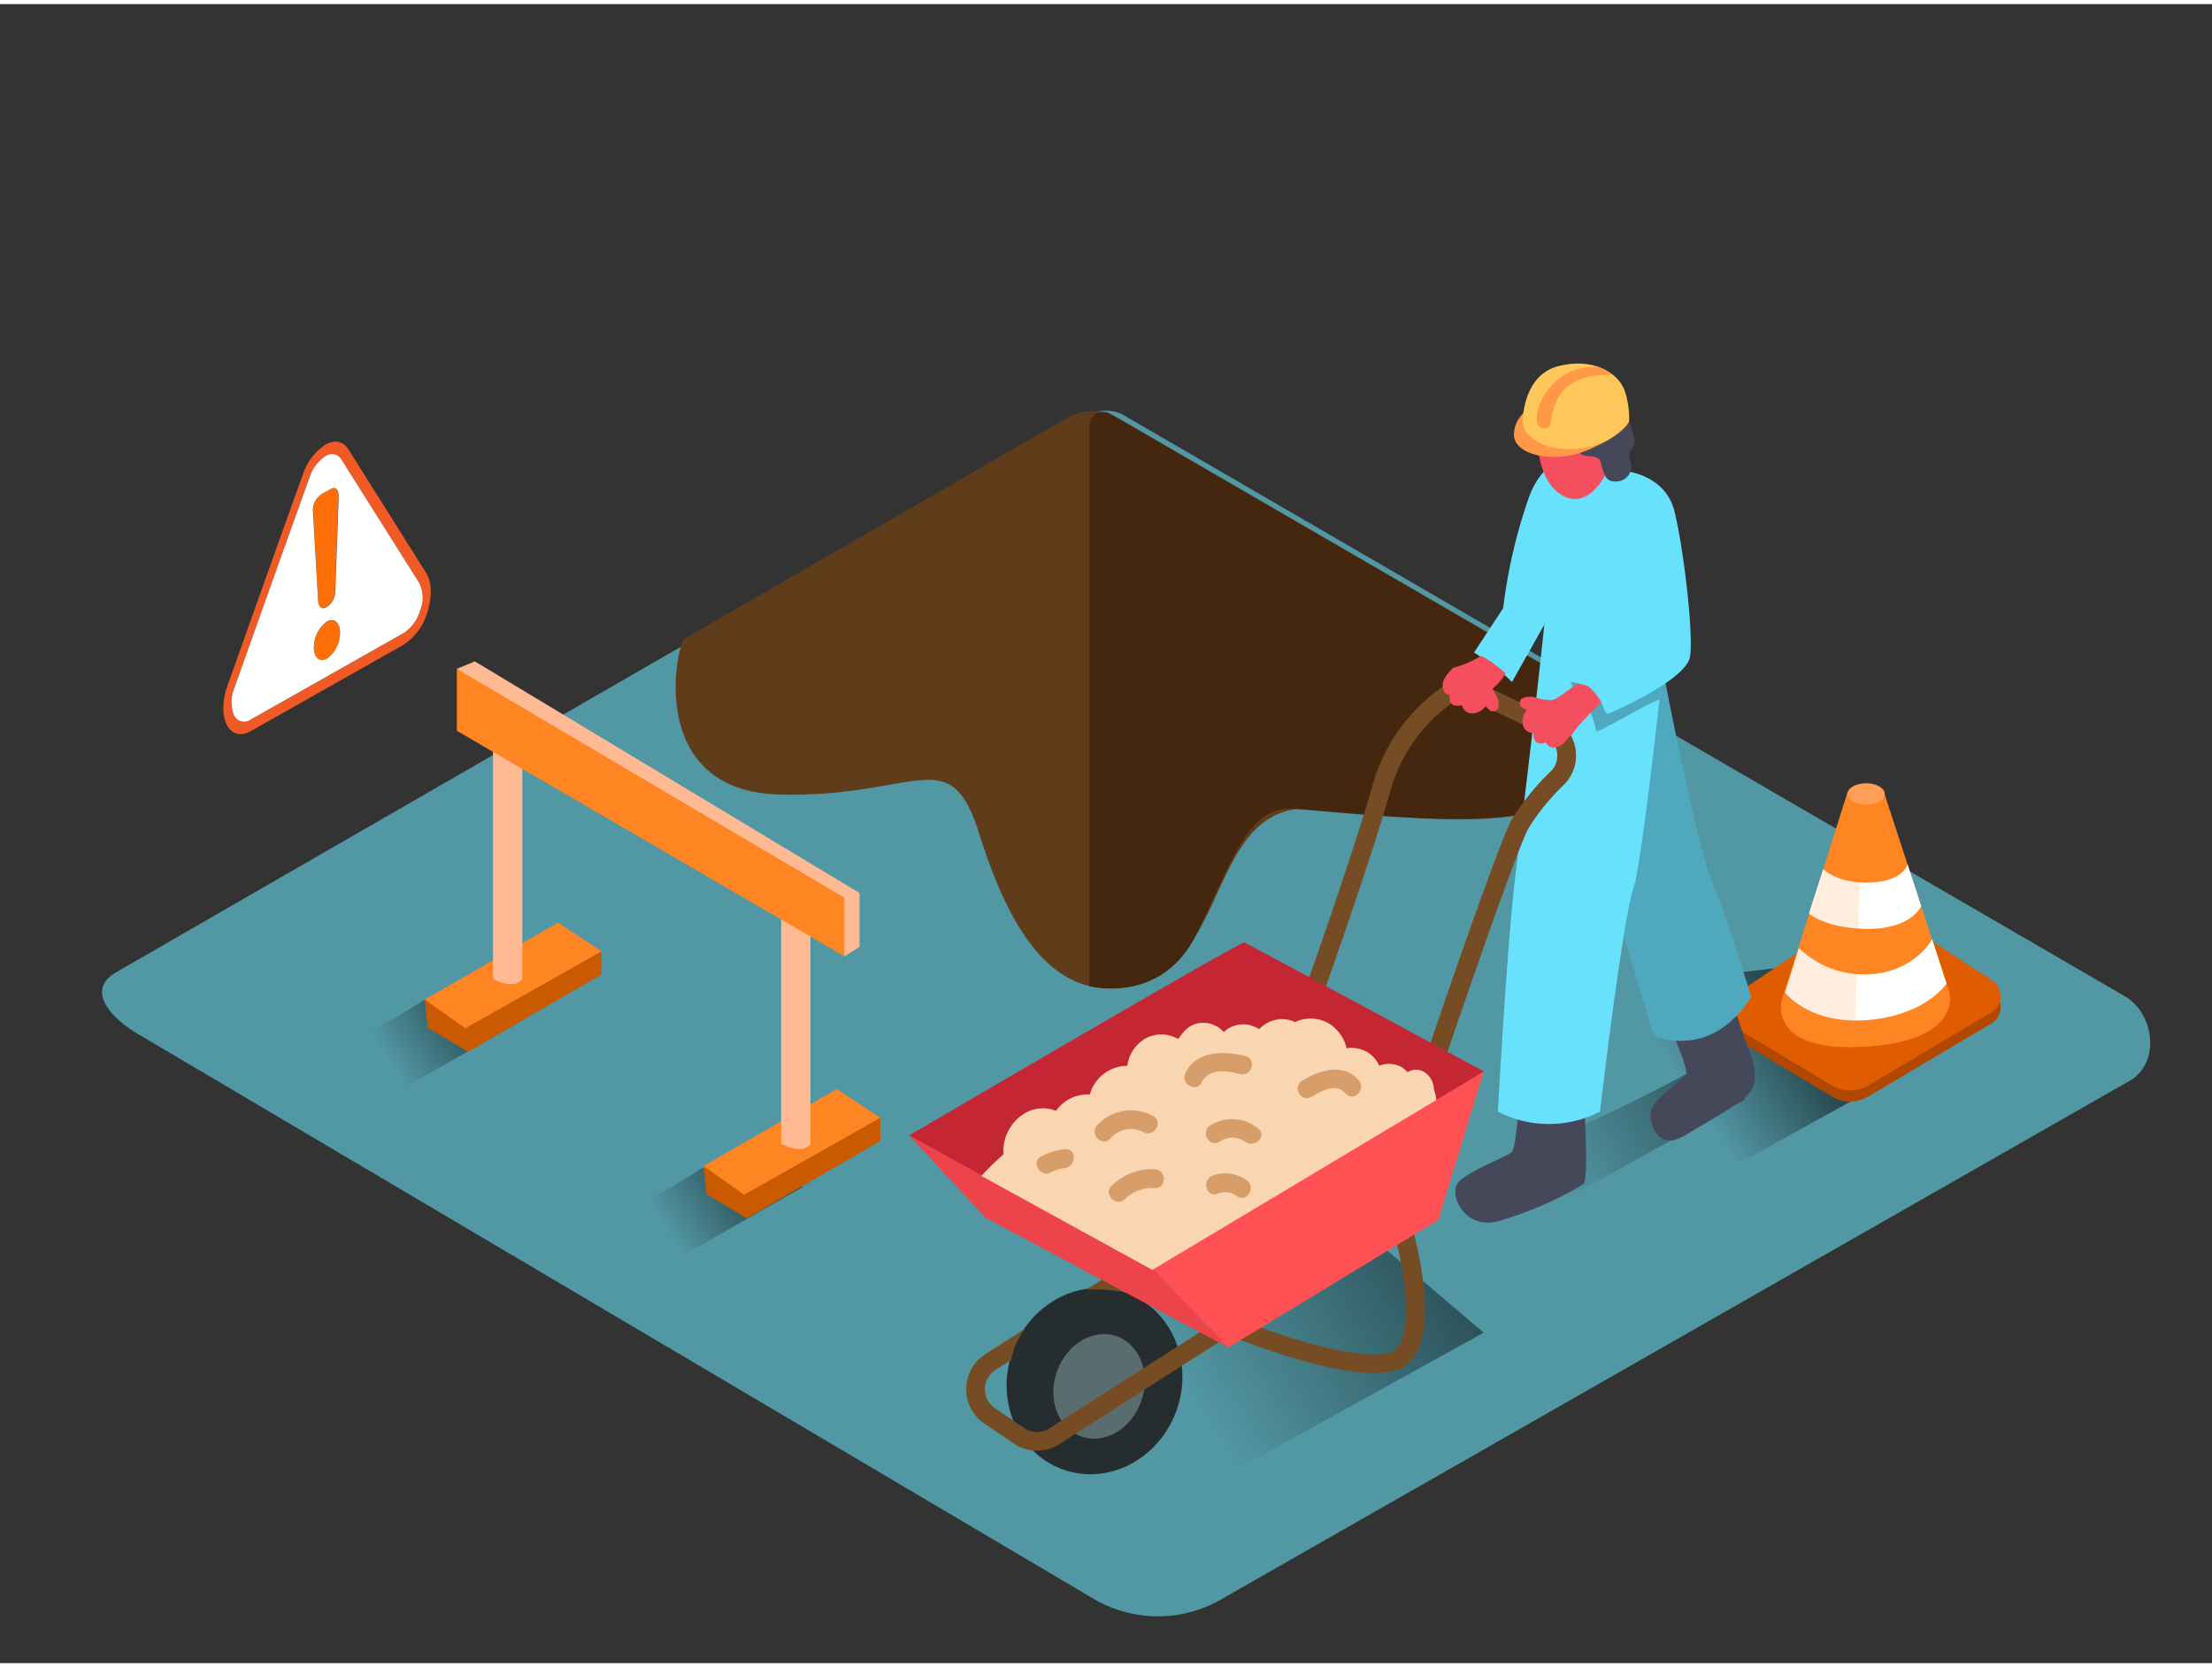 <svg xmlns="http://www.w3.org/2000/svg" xmlns:xlink="http://www.w3.org/1999/xlink" viewBox="0 0 400 300" width="406" height="306" class="illustration styles_illustrationTablet__1DWOa"><rect x="0" y="0" width="400" height="300" fill="#333333" stroke="none"/><defs><linearGradient id="linear-gradient" x1="120.33" y1="221.5" x2="139.82" y2="208.86" gradientUnits="userSpaceOnUse"><stop offset="0" stop-color="#5297a4"></stop><stop offset="0.79" stop-color="#294a51"></stop><stop offset="1" stop-color="#294a51"></stop></linearGradient><linearGradient id="linear-gradient-2" x1="70.21" y1="191.03" x2="89.7" y2="178.4" xlink:href="#linear-gradient"></linearGradient><linearGradient id="linear-gradient-3" x1="307.08" y1="199.06" x2="330.04" y2="184.12" xlink:href="#linear-gradient"></linearGradient><linearGradient id="linear-gradient-4" x1="279.99" y1="210.53" x2="324.34" y2="183.35" xlink:href="#linear-gradient"></linearGradient><linearGradient id="linear-gradient-5" x1="212.24" y1="246.31" x2="273.34" y2="208.86" xlink:href="#linear-gradient"></linearGradient></defs><title>PP_</title><g style="isolation: isolate;"><g id="Layer_2" data-name="Layer 2"><path d="M198.15,288.6,25.65,186.65c-5.49-3.08-10.2-8.15-4.85-11.46L193.92,75.41c2.6-1.61,6.54-2.66,9.18-1.13L384.18,179.37c5.49,3.19,6.48,12.1,1,15.29L220.89,288.44A22.94,22.94,0,0,1,198.15,288.6Z" fill="#5297a4"></path><path d="M126.93,210.48c-8.79,5.85-14.3,7.54-23.16,13.28l11.76,7.08,29.71-17Z" fill="url(#linear-gradient)"></path><path d="M76.81,180c-8.79,5.85-14.3,7.54-23.16,13.28l11.76,7.08,29.71-17Z" fill="url(#linear-gradient-2)"></path><polygon points="314.44 175.12 279.9 198.02 307.57 213.42 353.39 188.08 335.22 172.64 314.44 175.12" fill="url(#linear-gradient-3)"></polygon><path d="M305,193.44c-17.87,9.69-38.19,17.49-56.21,26.88L260,228.81,315.7,198Z" fill="url(#linear-gradient-4)"></path><polygon points="208.48 220.33 155.43 255.51 197.93 279.16 268.3 240.24 240.4 216.52 208.48 220.33" fill="url(#linear-gradient-5)"></polygon><path d="M337.79,197.57l22.3-13.23a3.41,3.41,0,0,0,.12-5.8l-18.43-12a5.71,5.71,0,0,0-6.31,0l-21.9,14.74a3.41,3.41,0,0,0,.15,5.75l17.43,10.46A6.47,6.47,0,0,0,337.79,197.57Z" fill="#b24800"></path><path d="M337.79,195.56l22.3-13.23a3.41,3.41,0,0,0,.12-5.8l-18.43-12a5.71,5.71,0,0,0-6.31,0l-21.9,14.74a3.41,3.41,0,0,0,.15,5.75l17.43,10.46A6.47,6.47,0,0,0,337.79,195.56Z" fill="#df5d00"></path><path d="M334.08,142.56,322.24,180s-2.89,9.5,14.87,8.54,15.42-9.78,15.42-9.78l-11.84-36.21" fill="#ff8522"></path><path d="M329.7,156.43s2.35,2.43,7.76,2.43c6.76,0,7.48-3.33,7.48-3.33l2.48,7.57s-1.78,4.27-10,4.13c-7.4-.12-10.3-2.78-10.3-2.78" fill="#fff"></path><path d="M325.3,170.7a16.92,16.92,0,0,0,12,4.76c8.79-.1,12.09-6.35,12.09-6.35l2.61,8s-3.77,5.85-14.61,6.63c-10.22.73-14.61-5-14.61-5" fill="#fff"></path><path d="M336.64,142.83H334.1l-11.84,37.45s-2.69,8.86,13.11,8.6C335.71,173.53,336.48,158.19,336.64,142.83Z" fill="#ff8522" opacity="0.15" style="mix-blend-mode: multiply;"></path><ellipse cx="337.45" cy="142.83" rx="3.37" ry="1.93" fill="#ff9f57"></ellipse><polyline points="152.69 172.18 155.43 170.49 155.43 160.74 85.87 118.86 82.61 120.2" fill="#ffba93"></polyline><polyline points="108.77 171.29 108.77 175.47 84.64 189.47 77.36 185.11 76.81 180.02" fill="#ca5a00"></polyline><polygon points="100.91 166.1 76.81 180.02 84.16 185.2 108.77 171.29 100.91 166.1" fill="#ff8522"></polygon><polyline points="159.19 201.39 159.19 205.58 135.06 219.58 127.78 215.22 127.22 210.12" fill="#ca5a00"></polyline><polygon points="151.33 196.2 127.22 210.12 134.57 215.3 159.19 201.39 151.33 196.2" fill="#ff8522"></polygon><path d="M94.45,136.1v40.18s-1.16,2.12-5.3,0V133.95" fill="#ffba93"></path><path d="M146.56,165.91v40.18s-1.16,2.12-5.3,0V163.75" fill="#ffba93"></path><polygon points="152.69 161.59 152.69 172.18 82.61 131.41 82.61 120.2 152.69 161.59" fill="#ff8522"></polygon><path d="M59.09,111.72c1.32-.74,2.41.15,2.42,2a5.76,5.76,0,0,1-2.37,4.69c-1.29.73-2.35-.15-2.36-2A5.77,5.77,0,0,1,59.09,111.72Z" fill="#ff6f08"></path><path d="M57.53,108l-.89-16.31A3.46,3.46,0,0,1,58,88.71l1.78-1c.83-.47,1.49.14,1.44,1.33l-.65,17.18a3.45,3.45,0,0,1-1.42,2.69L59,109C58.22,109.45,57.59,109,57.53,108Z" fill="#ff6f08"></path><path d="M77.08,102.89c1,1.59,1.09,4.18.24,6.92a10.54,10.54,0,0,1-4.27,6L45.33,131.48c-1.81,1-3.43.59-4.31-1.15s-.84-4.39.12-7.09c4.18-11.77,9.93-27.95,13.62-38.14a10.32,10.32,0,0,1,4.08-5.44c1.68-.94,3.22-.63,4.14.82ZM76,109.55a6,6,0,0,0-.16-4.82L61.72,82.32a2,2,0,0,0-2.87-.58A7.18,7.18,0,0,0,56,85.54c-3.68,10.17-9.43,26.35-13.61,38.12a6.57,6.57,0,0,0-.08,4.94,2,2,0,0,0,3,.8L73,113.73a7.3,7.3,0,0,0,3-4.18" fill="#f15a24"></path><path d="M75.84,104.73a6,6,0,0,1,.16,4.82,7.3,7.3,0,0,1-3,4.18L45.31,129.39a2,2,0,0,1-3-.8,6.57,6.57,0,0,1,.08-4.94C46.57,111.88,52.32,95.71,56,85.54a7.18,7.18,0,0,1,2.84-3.79,2,2,0,0,1,2.88.57ZM58,88.71a3.46,3.46,0,0,0-1.41,2.94L57.53,108c.06,1,.69,1.5,1.44,1.07l.23-.13a3.45,3.45,0,0,0,1.42-2.69L61.26,89c0-1.19-.61-1.8-1.44-1.33l-1.78,1m1.09,29.7a5.76,5.76,0,0,0,2.37-4.69c0-1.86-1.11-2.76-2.42-2a5.77,5.77,0,0,0-2.32,4.69c0,1.85,1.07,2.73,2.36,2" fill="#fff"></path><path d="M123.8,114.73c-1.38.79-7.32,27.73,17.45,28.22s30.51-9.8,35.82,7.05c4.2,13.35,12.56,33.84,30.75,26.36,14.69-6,11.38-33,31-30.85,24.88,2.78,54.92,6.3,52.27-19.09L202.14,74.84a9.15,9.15,0,0,0-9.16,0Z" fill="#603d1a"></path><path d="M197,76.26V177.58s13,3.5,19.34-9.37,9.18-23,17.11-22.7,43.71,5.34,51.61-2.85S291,126.43,291,126.43L200.79,74.1A2.5,2.5,0,0,0,197,76.26Z" fill="#44270e"></path><path d="M274.68,198.6s-.51,8-1.27,8.92-8.67,3.72-9.94,5.88,1.38,8.18,7.38,6.7a64.54,64.54,0,0,0,15.46-6.7c1.13-.91,0-17.35,0-17.35Z" fill="#454859"></path><path d="M302,184.92s3.21,7.38,2.93,8.52-6.28,4.55-6.43,7c-.18,2.87,1.59,5.66,4.46,4.91a8.67,8.67,0,0,0,2.24-1.08c3.51-2.14,7.27-4.09,10.47-6.69,3.56-2.91.61-8.06-.55-11.61q-1.65-5.06-3.39-10.09v0Z" fill="#454859"></path><path d="M299.81,115.64s6.56,35.42,9.69,42.91,7.14,20.95,7.14,20.95-5.91,11.11-17.49,7.1l-14.47-47.3" fill="#68e1fd"></path><path d="M299.81,115.64s6.56,35.42,9.69,42.91,7.14,20.95,7.14,20.95-5.91,11.11-17.49,7.1l-14.47-47.3" opacity="0.25"></path><path d="M279.62,108.18c-.67,8.91-5.11,45.14-5.76,50.86-1.42,12.5-3,41.24-3,41.24a20.23,20.23,0,0,0,18.47,0s4.06-34.71,6.09-40.57c1.24-3.55,4.24-29.59,5.26-39.59C297,108.18,287.34,108.66,279.62,108.18Z" fill="#68e1fd"></path><path d="M300.06,125.78l.25-2.33-16.3-.93.29.74a15.31,15.31,0,0,1,4.36,8.31C291.58,130.41,297.11,126.83,300.06,125.78Z" opacity="0.25"></path><path d="M302.8,91.73c-1.63-6.62-8.81-7.27-8.81-7.27s-12.57-8.21-17.42,4.48a94.7,94.7,0,0,0-4.75,20.3l-5.26,8s5.1,3.41,6.85,5.36l6.26-11.12,13,3.55L284,122.52a9.07,9.07,0,0,1,4,1.83,7.09,7.09,0,0,1,2.21,3.58l.56.42s14.26-6,14.86-10.44S304.43,98.35,302.8,91.73Z" fill="#68e1fd"></path><path d="M277.93,76s-.78,10.87,5.44,13.24,11.79-11.74,7.51-17.12" fill="#f54e5f"></path><path d="M284.19,79.83c.81-.08.73,1.77,3.16,1.92s2,1.09,2.44,2.36.78,2.36,2.6,2.21a2.71,2.71,0,0,0,2.43-3.66c-.76-1.68.91-2.44.76-3.81s-1.23-5.49-3.93-5.95" fill="#454859"></path><path d="M277.05,72.75s-3.28,1.66-3.28,5.17,7.14,5.49,13.73,2.57,7.08-5,7.08-5" fill="#ff9948"></path><path d="M275.37,75.53s-.14-8.48,6.59-10.1,11.15,1.68,12,5a15.47,15.47,0,0,1,.63,5S291.73,80,285,80.44,275.21,77.46,275.37,75.53Z" fill="#ffc759"></path><path d="M291.68,67.08c-.2-.18-1.33,0-1.61,0a11.67,11.67,0,0,0-6,1.59c-2.1,1.38-3,3.67-3.51,6.05a7.45,7.45,0,0,0-.18,1.24,1.26,1.26,0,0,1-1.63.67c-1.15-.43-.82-2.3-.82-2.31a10.43,10.43,0,0,1,11.15-8.7A16.91,16.91,0,0,1,291.68,67.08Z" fill="#ff9948"></path><ellipse cx="197.93" cy="249.02" rx="16.97" ry="15.75" transform="translate(-102.92 352.35) rotate(-70.48)" fill="#252d2f"></ellipse><ellipse cx="198.76" cy="249.98" rx="9.61" ry="8.08" transform="translate(-103.28 353.77) rotate(-70.48)" fill="#596c70"></ellipse><path d="M198.65,232.45a19.52,19.52,0,0,1,3.63.34c1.42-.89,2-1.22,2.12-1.3l-.75-1.52-.71-1.54c-.18.08-.53.25-6.45,4C197.2,232.41,197.93,232.41,198.65,232.45Z" fill="#754c24"></path><path d="M284.9,134.67a7.57,7.57,0,0,0-4.19-5.61l-12.61-6a7.46,7.46,0,0,0-7.57.63,32.2,32.2,0,0,0-12.21,17.16c-3.51,12.54-12.62,38.12-12.71,38.38l3.19,1.14c.09-.26,9.24-25.95,12.78-38.6a28.81,28.81,0,0,1,10.92-15.32,4.05,4.05,0,0,1,4.13-.32l12.61,6a4.1,4.1,0,0,1,2.31,3.1,4,4,0,0,1-1.19,3.58,44.57,44.57,0,0,0-6.89,8.48c-2.13,3.55-12.1,32.65-15.11,41.47a6.82,6.82,0,0,0-.27,1l-5.75,30.44a7.43,7.43,0,0,0,.09,3.21c2.36,9.36,2.91,19.32-1.17,20.47s-13.76-.91-25.86-5.52a7.5,7.5,0,0,0-6.71.7l-28.93,18.5a4.15,4.15,0,0,1-4.56-.07l-5.27-3.58A4.13,4.13,0,0,1,180,247l2.88-1.85a12.33,12.33,0,0,1,2.51-5.64l-7.22,4.63a7.52,7.52,0,0,0-.15,12.55l5.27,3.58a7.52,7.52,0,0,0,8.29.12l28.93-18.5a4.16,4.16,0,0,1,3.68-.39c7.6,2.9,21.35,7.47,28,5.62,8.2-2.31,5.21-17.95,3.54-24.56a4.07,4.07,0,0,1,0-1.75l5.75-30.44a4,4,0,0,1,.15-.55c6.32-18.57,13.35-38.4,14.8-40.83a40.89,40.89,0,0,1,6.33-7.78A7.46,7.46,0,0,0,284.9,134.67Z" fill="#754c24"></path><path d="M164.41,204.57S224.3,169.45,225,169.69,268.3,193,268.3,193L241.74,221.3l-33.26,10.18Z" fill="#c42733"></path><polygon points="260.11 219.84 268.3 193.03 208.48 228.81 222.13 242.93 260.11 219.84" fill="#ff5153"></polygon><polygon points="208.48 228.81 164.41 204.57 178.21 219.45 222.13 242.93 208.48 228.81" fill="#ed434b"></polygon><path d="M259.29,196.15c-.08-2.26-2.34-4.41-4.79-3a3.85,3.85,0,0,0-2-1.32,4.73,4.73,0,0,0-3.1.15,5.31,5.31,0,0,0-2.28-2.54,5.64,5.64,0,0,0-3.61-.62,7.17,7.17,0,0,0-3-4.35,6.5,6.5,0,0,0-6.32-.39,5.8,5.8,0,0,0-2.51-.54,5.92,5.92,0,0,0-4,1.83,5.12,5.12,0,0,0-6.39.52,4.88,4.88,0,0,0-4-1.66c-2.14.12-3.21,1.43-4.23,2.92a6,6,0,0,0-5.81-.16,6.59,6.59,0,0,0-3.38,5,7.07,7.07,0,0,0-6.79,5.18,7.26,7.26,0,0,0-3,.49,7.12,7.12,0,0,0-3.12,2.47,6.48,6.48,0,0,0-5.92.61,8,8,0,0,0-3.58,7.25c-2.41,2.15-4,3.91-4,3.91l30.92,17,51.37-30.72A14,14,0,0,0,259.29,196.15Z" fill="#f9d5b1"></path><path d="M225.17,190.21c-3.87-.92-8.74-1.08-10.8,3.07-1,1.95,2,3.67,2.93,1.71,1.32-2.66,4.59-2.07,7-1.51C226.39,194,227.29,190.71,225.17,190.21Z" fill="#d89e6a"></path><path d="M245.71,194.6c-2.8-3.23-7.13-1.82-10.24.07-1.86,1.13-.16,4.06,1.71,2.93s4.42-2.59,6.14-.61C244.74,198.65,247.13,196.24,245.71,194.6Z" fill="#d89e6a"></path><path d="M227.52,203.33a7.39,7.39,0,0,0-8.67-.56c-1.83,1.17-.13,4.11,1.71,2.93a3.93,3.93,0,0,1,4.56,0C226.83,207,229.25,204.66,227.52,203.33Z" fill="#d89e6a"></path><path d="M208.5,201.06a8.26,8.26,0,0,0-10.12,1.7c-1.44,1.63,1,4,2.4,2.4a4.84,4.84,0,0,1,6-1.17C208.71,205,210.42,202.1,208.5,201.06Z" fill="#d89e6a"></path><path d="M208.82,210.69a10.37,10.37,0,0,0-7.8,3c-1.58,1.51.82,3.91,2.4,2.4a7,7,0,0,1,5.4-2C211,214.19,211,210.8,208.82,210.69Z" fill="#d89e6a"></path><path d="M225.42,212.65a6.64,6.64,0,0,0-6.16-.79c-2,.75-1.15,4,.9,3.27a3.49,3.49,0,0,1,3.55.45C225.5,216.83,227.19,213.89,225.42,212.65Z" fill="#d89e6a"></path><path d="M192.56,207.08a12.33,12.33,0,0,0-4.26,1.26c-1.95,1-.23,3.91,1.71,2.93a7.5,7.5,0,0,1,2.55-.8C194.7,210.22,194.72,206.83,192.56,207.08Z" fill="#d89e6a"></path><path d="M285.3,122.85c-.83.45-3.76,3-4.74,3a9,9,0,0,1-2.36-.29,3.93,3.93,0,0,0-2.64-.15,1,1,0,0,0-.24,1.83,4.1,4.1,0,0,0,.82.4,3,3,0,0,0-.7,2.91,1.94,1.94,0,0,0,1.84,1.27,4.67,4.67,0,0,0,.1.82c.26,1.21,1.28,1.21,2.21.88a1.41,1.41,0,0,0,1.63.89,2.94,2.94,0,0,0,2-1.25,10,10,0,0,1,.82-.92,1,1,0,0,0,.17,0c.48-1.16,4.44-5.19,5.38-6C287.34,122.85,287,123.24,285.3,122.85Z" fill="#f54e5f"></path><path d="M269.91,123.78a9.89,9.89,0,0,0,2.35-2.75,25.67,25.67,0,0,0-4.37-3.19,19.92,19.92,0,0,1-5.17,2.2c-.27.3-.54.59-.78.91l-.11.07c-.07.1-.13.2-.21.3s-.11.16-.16.24l-.07.09-.06.11a2.62,2.62,0,0,0-.43,1.82c.16.93.64,1.3,1.25,1.37-.1,1,.15,2,1.38,1.93a4.67,4.67,0,0,0,.82-.1,1.94,1.94,0,0,0,1.67,1.48,3,3,0,0,0,2.66-1.37,4.1,4.1,0,0,0,.58.7,1,1,0,0,0,1.72-.67,3.93,3.93,0,0,0-.77-2.53C270.11,124.19,270,124,269.91,123.78Z" fill="#f54e5f"></path></g></g></svg>